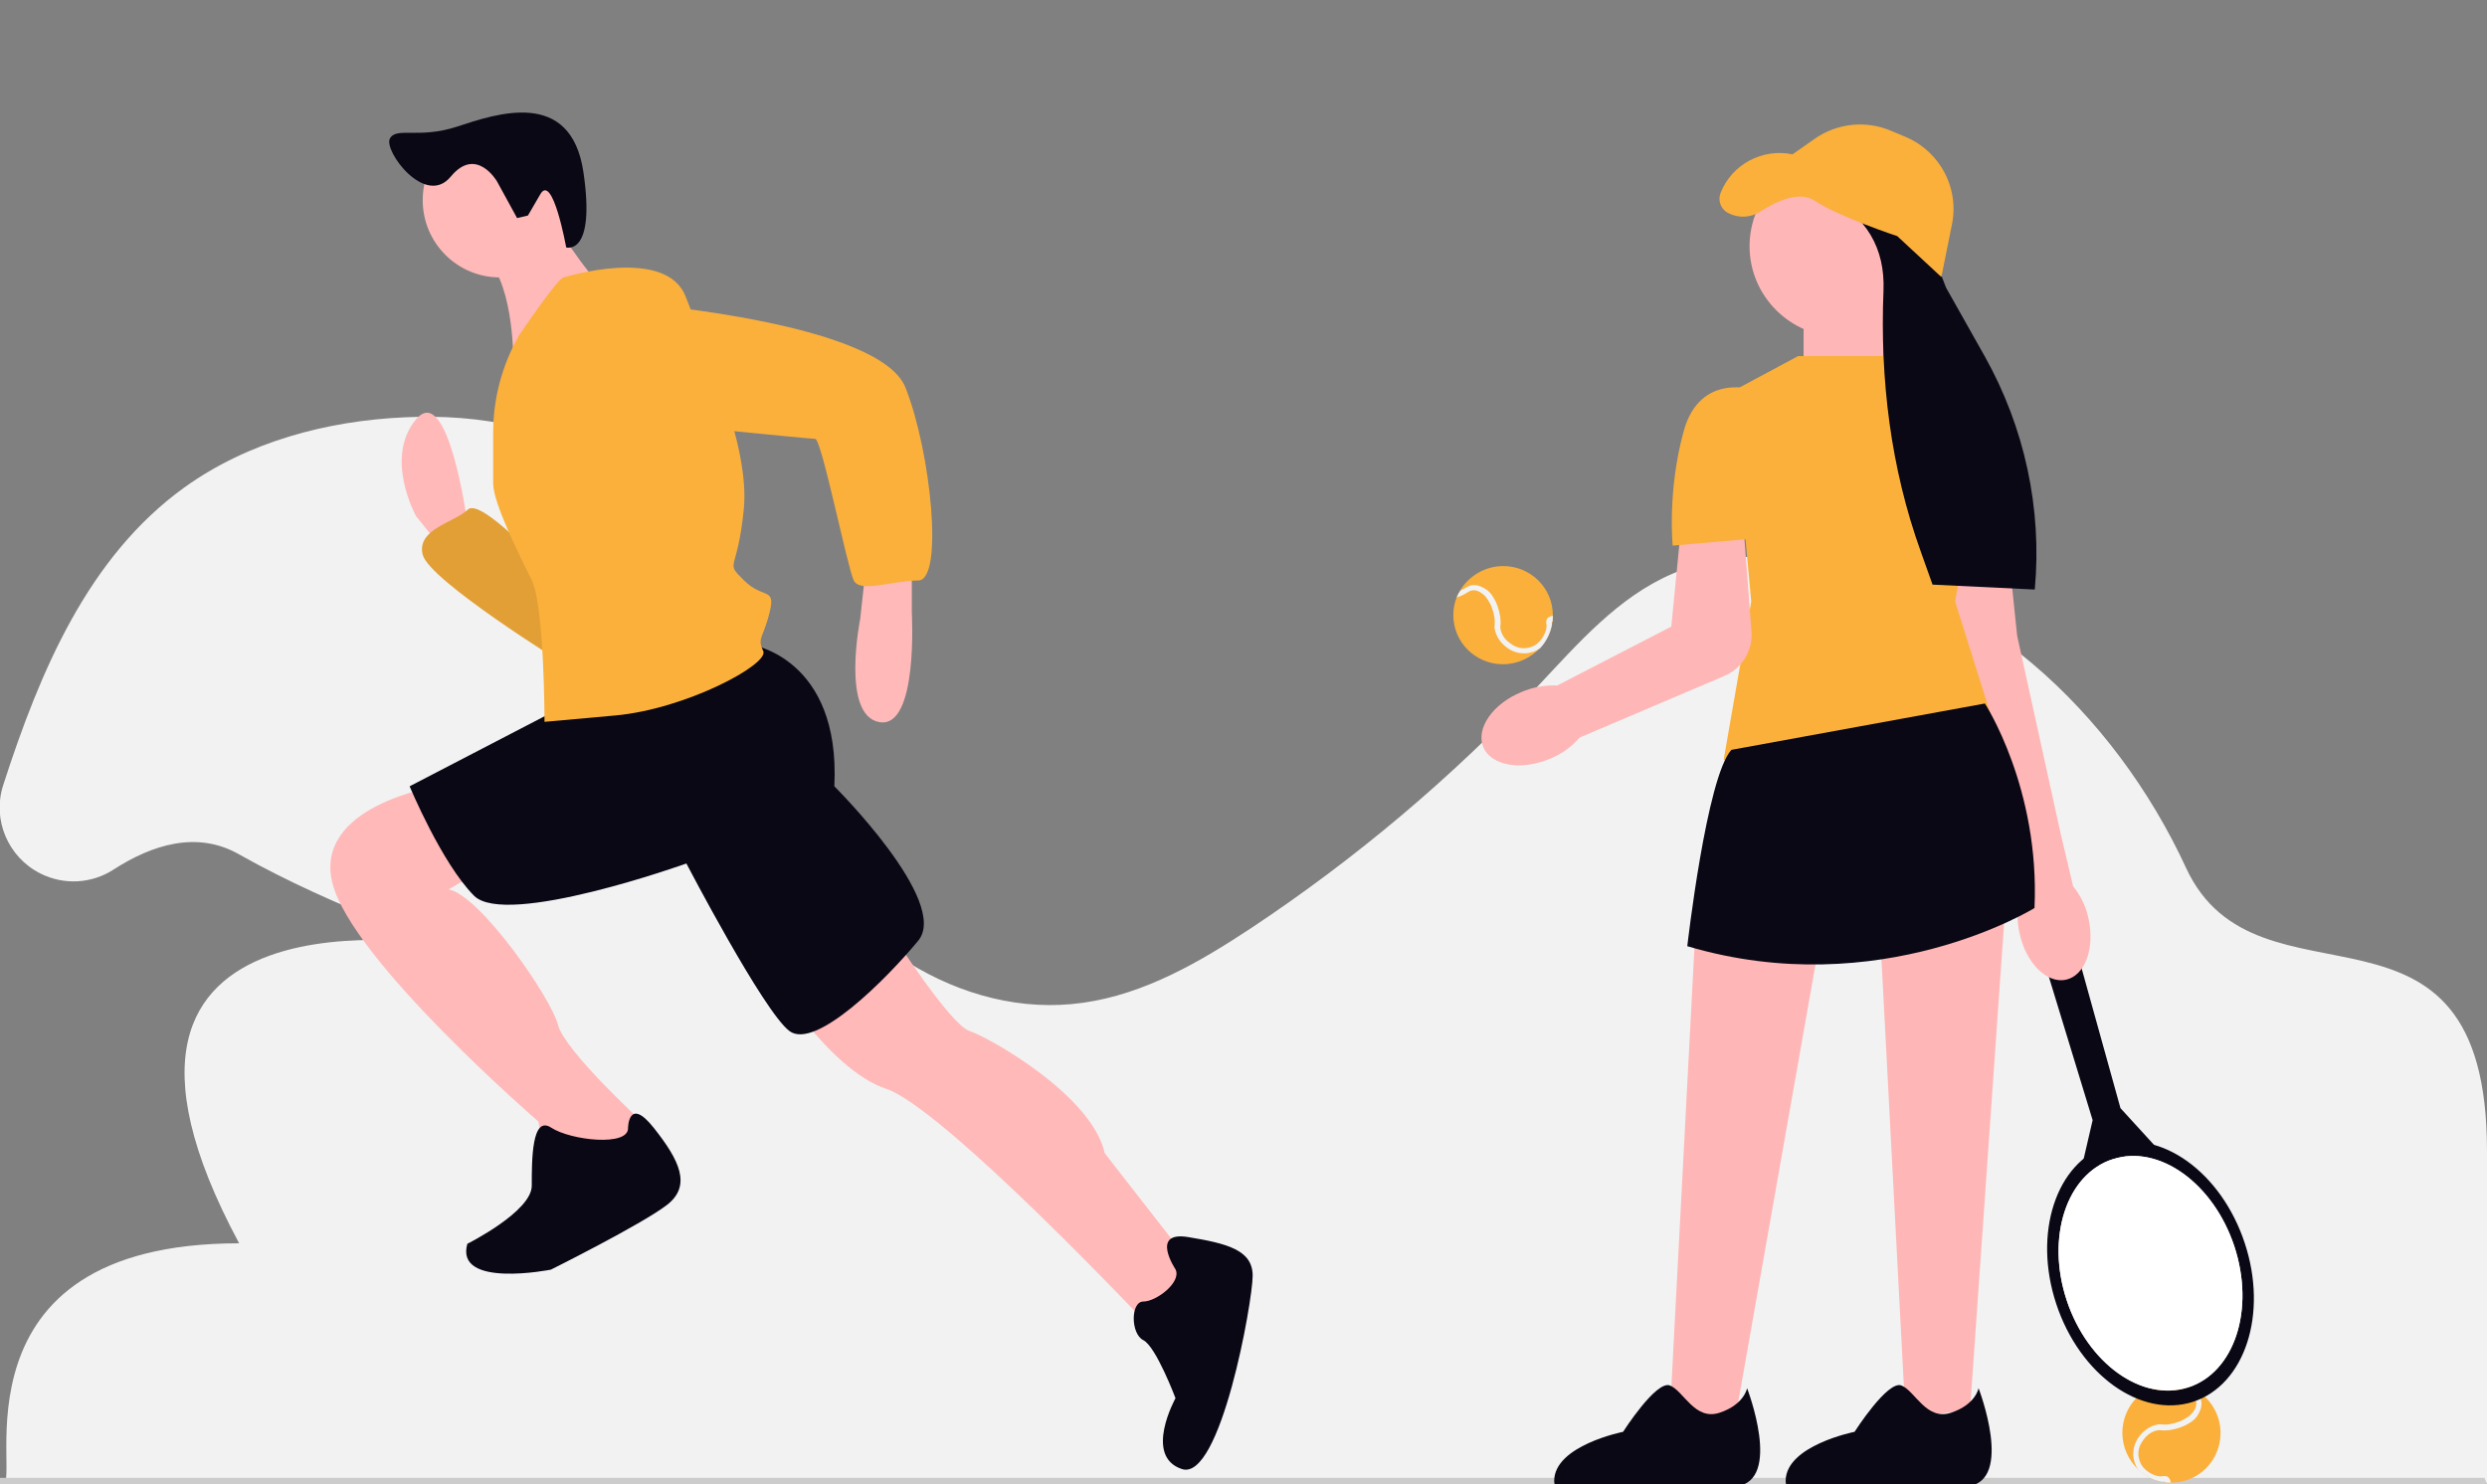 <svg width="320" height="191" viewBox="0 0 320 191" fill="none" xmlns="http://www.w3.org/2000/svg">
<rect x="0" y="0" width="320" height="191" fill="#808080" stroke="none"/>
<g clip-path="url(#clip0_71_206)">
<path d="M281.272 111.677C272.082 91.764 254.072 74.766 232.328 71.974C226.585 71.235 220.554 71.522 215.221 73.822C208.205 76.819 203.036 82.813 197.826 88.356C186.79 100.098 174.4 110.527 160.985 119.437C154.338 123.83 147.241 127.935 139.364 129.044C123.569 131.302 107.979 120.545 100.759 106.298C96.246 97.389 94.195 86.96 90.544 77.722C86.359 77.722 81.354 77.722 76.02 77.722C61.21 77.804 73 74 73 74C73 74 63.467 59 75.939 66.021C79.918 68.279 84.103 70.291 87.959 71.974C85.785 67.786 83.036 63.968 79.221 60.929C71.754 54.935 61.62 53.252 52.062 53.703C42.01 54.155 31.877 56.865 23.713 62.736C11.364 71.645 5.169 86.303 0.41 101.043C-1.026 105.477 1.026 110.322 5.21 112.416C8.246 113.935 11.815 113.73 14.646 111.882C19.487 108.762 25.313 106.832 30.769 109.952C43.282 117.014 57.641 121.695 57.641 121.695C57.641 121.695 5.21 112.416 30.769 160C-7 160 2.708 190.918 0.41 190.918H161.641C207.138 191.575 276.759 189.111 320 190.918C320 190.918 320 151.237 320 148.117C320 111.677 290.462 131.59 281.272 111.677Z" fill="#F2F2F2"/>
<path d="M320 191H0V190.179H319.672L320 191Z" fill="#CCCCCC"/>
<path d="M60.174 68.054L56.851 70.559L53.528 66.412C53.528 66.412 49.385 58.939 53.528 53.971C57.672 49.004 60.133 67.233 60.133 67.233L60.174 68.054Z" fill="#FFB9B9"/>
<path d="M72.605 85.463C72.605 85.463 55.21 74.706 54.39 71.38C53.569 68.054 58.533 67.233 60.174 65.591C61.815 63.949 70.103 73.063 70.103 73.063L72.605 85.463Z" fill="#FBB03B"/>
<path opacity="0.1" d="M72.605 85.463C72.605 85.463 55.21 74.706 54.39 71.38C53.569 68.054 58.533 67.233 60.174 65.591C61.815 63.949 70.103 73.063 70.103 73.063L72.605 85.463Z" fill="black"/>
<path d="M111.497 72.201L110.677 79.673C110.677 79.673 108.174 92.114 113.179 92.935C118.185 93.756 117.323 78.852 117.323 78.852V72.242H111.497V72.201Z" fill="#FFB9B9"/>
<path d="M99.108 125.206C99.108 125.206 106.574 137.647 114 140.11C121.426 142.574 147.969 170.78 147.969 170.78L153.754 163.308L142.144 148.404C140.503 140.932 127.251 133.5 124.749 132.679C122.246 131.858 114.82 120.239 114.82 120.239L99.108 125.206Z" fill="#FFB9B9"/>
<path d="M63.497 111.124L57.713 114.449C61.856 115.27 70.964 128.532 71.785 131.858C72.605 135.183 82.533 144.298 82.533 144.298L83.354 146.803L79.21 150.95L70.103 149.307L69.282 144.339C69.282 144.339 45.282 123.605 42.779 113.669C40.277 103.733 56.031 101.229 56.031 101.229L63.497 111.124Z" fill="#FFB9B9"/>
<path d="M147.108 167.496C145.467 167.496 145.467 171.642 147.108 172.464C148.749 173.285 151.251 179.936 151.251 179.936C151.251 179.936 147.108 187.409 152.072 189.051C157.036 190.693 161.179 167.496 161.179 164.17C161.179 160.844 157.856 160.023 152.892 159.202C147.928 158.381 151.251 163.349 151.251 163.349C152.072 164.991 148.79 167.496 147.108 167.496Z" fill="#090814"/>
<path d="M70.923 145.119C68.421 143.477 68.421 149.266 68.421 152.592C68.421 155.918 60.133 160.064 60.133 160.064C58.492 165.853 70.882 163.39 70.882 163.39C70.882 163.39 82.492 157.601 85.774 155.096C89.056 152.592 87.415 149.307 84.133 145.16C80.851 141.014 80.81 145.16 80.81 145.16C80.892 147.583 73.426 146.762 70.923 145.119Z" fill="#090814"/>
<path d="M73.426 90.431L52.708 101.188C52.708 101.188 56.851 111.124 60.995 115.271C65.138 119.417 88.318 111.124 88.318 111.124C88.318 111.124 98.246 130.175 101.569 132.679C104.892 135.184 114 126.069 118.144 121.06C122.287 116.051 107.354 101.188 107.354 101.188C108.174 84.601 96.605 82.958 96.605 82.958L73.426 90.431Z" fill="#090814"/>
<path d="M64.318 35.701C69.801 35.701 74.246 31.252 74.246 25.765C74.246 20.277 69.801 15.829 64.318 15.829C58.835 15.829 54.39 20.277 54.39 25.765C54.39 31.252 58.835 35.701 64.318 35.701Z" fill="#FFB9B9"/>
<path d="M61.897 32.786C66.041 35.29 66.041 46.047 66.041 46.047C66.041 46.047 79.292 37.754 77.651 36.932C76.01 36.111 70.185 26.997 70.185 26.997L61.897 32.786Z" fill="#FFB9B9"/>
<path d="M66.779 43.173C64.605 46.992 63.456 51.262 63.456 55.655V62.224C63.456 64.729 66.779 71.339 68.421 74.665C70.061 77.99 70.061 92.894 70.061 92.894L79.169 92.073C88.277 91.252 99.026 85.463 98.205 83.779C97.385 82.096 98.205 82.137 99.026 78.811C99.846 75.486 98.205 77.169 95.703 74.665C93.2 72.16 94.882 73.843 95.703 65.55C96.523 57.256 90.738 44.816 88.236 38.205C85.733 31.595 72.523 35.701 72.523 35.701C71.785 35.742 66.779 43.173 66.779 43.173Z" fill="#FBB03B"/>
<path d="M79.21 53.971C79.21 53.971 104.072 56.476 104.892 56.476C105.713 56.476 109.036 73.063 109.856 74.706C110.677 76.348 114.82 74.706 118.144 74.706C121.467 74.706 119.785 58.118 116.503 49.866C113.22 41.613 82.533 39.109 82.533 39.109C68.462 40.71 79.21 53.971 79.21 53.971Z" fill="#FBB03B"/>
<path d="M66.533 28.064L67.928 27.736L69.528 24.985C71.128 22.234 72.851 31.841 72.851 31.841C72.851 31.841 76.667 32.991 75.067 22.152C73.467 11.313 63.867 14.638 58.861 16.281C53.856 17.923 50.985 16.281 50.164 17.841C49.343 19.401 54.718 26.709 58 22.727C61.282 18.744 63.949 23.343 63.949 23.343L66.533 28.064Z" fill="#090814"/>
<g clip-path="url(#clip1_71_206)">
<path d="M279.4 178C275.891 178 273.083 180.872 273.083 184.382C273.083 186.261 273.89 187.963 275.189 189.169C276.031 189.949 277.084 190.481 278.242 190.693C278.347 190.729 278.487 190.729 278.593 190.764C278.838 190.8 279.084 190.8 279.33 190.8L279.4 190.8C282.909 190.8 285.716 187.928 285.716 184.418C285.716 182.077 284.453 180.021 282.593 178.886C282.312 178.709 281.997 178.567 281.681 178.425C280.979 178.142 280.207 178 279.4 178Z" fill="#FBB03B"/>
<path d="M281.681 178.426C281.786 178.78 281.926 179.135 282.172 179.56C282.242 179.702 282.312 179.808 282.383 179.915C282.523 180.127 282.558 180.234 282.593 180.447C282.663 180.978 282.383 181.439 282.242 181.617C281.856 182.219 281.33 182.468 280.839 182.751C280.558 182.893 279.961 183.141 279.154 183.283C278.698 183.354 278.452 183.318 278.207 183.318C277.961 183.283 277.715 183.283 277.329 183.389C276.277 183.673 275.575 184.418 275.259 184.843C274.733 185.552 274.487 186.297 274.487 187.077C274.487 187.183 274.487 187.29 274.487 187.36C274.522 187.75 274.663 188.495 275.154 189.169C275.996 189.949 277.049 190.481 278.207 190.693C278.242 190.693 278.277 190.693 278.277 190.693C278.347 190.693 278.487 190.658 278.558 190.693C278.558 190.693 278.558 190.729 278.593 190.764C278.838 190.8 279.084 190.8 279.33 190.8C279.224 190.374 279.119 190.232 279.014 190.126C278.733 189.878 278.347 189.949 278.207 189.984C277.505 190.091 276.382 189.559 275.785 188.85C275.294 188.282 275.189 187.573 275.154 187.325C275.049 186.261 275.61 185.552 275.785 185.304C276.031 184.949 276.593 184.311 277.47 184.099C277.751 184.028 277.891 184.028 278.137 184.063C278.382 184.099 278.698 184.099 279.224 184.028C280.137 183.886 280.803 183.602 281.119 183.46C281.646 183.177 282.347 182.858 282.804 182.078C282.944 181.829 283.33 181.227 283.26 180.447C283.225 180.092 283.084 179.879 282.944 179.631C282.874 179.525 282.839 179.454 282.769 179.312C282.698 179.17 282.628 179.064 282.593 178.957C282.312 178.709 281.997 178.567 281.681 178.426Z" fill="#F2F2F2"/>
<path d="M272.839 142.609L277.519 147.732L267.875 150.119L269.258 144.153L260.43 115.238L264.932 114.15L272.839 142.609Z" fill="#090814"/>
<path d="M271.244 147.382C264.542 149.557 261.564 158.716 264.578 167.805C267.592 176.928 275.463 182.543 282.164 180.402C288.865 178.227 291.844 169.068 288.83 159.979C285.816 150.82 277.945 145.206 271.244 147.382ZM281.561 178.543C275.605 180.473 268.62 175.455 265.925 167.348C263.231 159.242 265.89 151.101 271.846 149.171C277.803 147.241 284.788 152.259 287.483 160.365C290.177 168.506 287.518 176.613 281.561 178.543Z" fill="#090814"/>
<path d="M265.925 167.348C268.62 175.455 275.605 180.473 281.561 178.543C287.518 176.613 290.177 168.506 287.483 160.365C284.788 152.259 277.803 147.241 271.846 149.171C265.89 151.101 263.231 159.242 265.925 167.348Z" fill="white"/>
<path d="M241.886 119.659L245.184 182.437L253.48 181.455L258.019 116.571L241.886 119.659Z" fill="#FFB6B6"/>
<path d="M254.579 178.648C254.579 178.648 259.189 190.579 253.161 191.281C247.134 191.982 229.76 195.141 229.76 190.579C229.76 186.017 238.624 184.262 238.624 184.262C238.624 184.262 242.879 177.595 244.652 178.297C246.424 178.999 247.843 182.859 251.034 181.806C254.225 180.753 254.579 178.648 254.579 178.648Z" fill="#090814"/>
<path d="M242.347 36.704H232.065V49.688H242.347V36.704Z" fill="#FFB6B6"/>
<path d="M236.922 43.371C243.443 43.371 248.729 38.139 248.729 31.686C248.729 25.232 243.443 20 236.922 20C230.401 20 225.115 25.232 225.115 31.686C225.115 38.139 230.401 43.371 236.922 43.371Z" fill="#FFB6B6"/>
<path d="M249.97 79.34L251.388 67.76L258.125 68.11L259.543 81.796L265.11 107.132L266.741 114.045C267.734 115.273 268.407 116.677 268.726 118.221C269.577 122.046 268.265 125.555 265.819 126.081C263.373 126.607 260.678 123.941 259.862 120.116C259.508 118.607 259.508 117.028 259.898 115.484L258.373 110.255L249.97 79.34Z" fill="#FFB6B6"/>
<path d="M231.356 45.828H243.765L255.82 52.144L251.566 77.41L256.529 93.201C256.529 93.201 229.937 101.272 221.782 97.763L225.328 77.41L222.846 50.389L231.356 45.828Z" fill="#FBB03B"/>
<path d="M253.516 52.319C253.516 52.319 257.77 50.916 258.479 53.372C259.189 55.828 260.961 70.567 260.961 70.567L250.325 70.918L253.516 52.319Z" fill="#FBB03B"/>
<path d="M195.439 98.499C195.013 98.499 194.588 98.464 194.198 98.394C192.567 98.113 191.361 97.341 190.865 96.183C190.368 95.025 190.617 93.622 191.538 92.288C192.46 90.955 193.949 89.797 195.758 89.06C197.211 88.428 198.807 88.147 200.367 88.218L215.046 80.638L216.109 69.76L224.229 66.461L225.364 81.27C225.541 83.761 224.123 86.077 221.782 87.025L203.239 94.92C202.211 96.113 200.899 97.061 199.41 97.657C198.098 98.184 196.715 98.499 195.439 98.499Z" fill="#FFB6B6"/>
<path d="M225.86 50.214C225.86 50.214 218.769 47.758 216.641 55.478C214.514 63.198 215.223 70.216 215.223 70.216L227.278 69.163L225.86 50.214Z" fill="#FBB03B"/>
<path d="M187 79.164C187 82.673 189.872 85.481 193.382 85.481C195.261 85.481 196.963 84.673 198.169 83.375C198.949 82.533 199.481 81.48 199.693 80.322C199.729 80.217 199.729 80.076 199.764 79.971C199.8 79.725 199.8 79.48 199.8 79.234V79.164C199.8 75.655 196.928 72.848 193.418 72.848C191.077 72.848 189.021 74.111 187.886 75.971C187.709 76.251 187.567 76.567 187.425 76.883C187.142 77.585 187 78.357 187 79.164Z" fill="#FBB03B"/>
<path d="M187.425 76.883C187.78 76.778 188.135 76.638 188.56 76.392C188.702 76.322 188.808 76.252 188.915 76.181C189.127 76.041 189.234 76.006 189.446 75.971C189.978 75.901 190.439 76.181 190.617 76.322C191.219 76.708 191.467 77.234 191.751 77.725C191.893 78.006 192.141 78.603 192.283 79.41C192.354 79.866 192.318 80.112 192.318 80.357C192.283 80.603 192.283 80.849 192.389 81.234C192.673 82.287 193.418 82.989 193.843 83.305C194.552 83.831 195.297 84.077 196.077 84.077C196.183 84.077 196.29 84.077 196.36 84.077C196.75 84.042 197.495 83.901 198.169 83.41C198.949 82.568 199.481 81.515 199.693 80.357C199.693 80.322 199.693 80.287 199.693 80.287C199.693 80.217 199.658 80.076 199.693 80.006C199.693 80.006 199.729 80.006 199.764 79.971C199.8 79.726 199.8 79.48 199.8 79.234C199.374 79.34 199.232 79.445 199.126 79.55C198.878 79.831 198.949 80.217 198.984 80.357C199.091 81.059 198.559 82.182 197.85 82.778C197.282 83.27 196.573 83.375 196.325 83.41C195.261 83.515 194.552 82.954 194.304 82.778C193.949 82.533 193.311 81.971 193.098 81.094C193.028 80.813 193.028 80.673 193.063 80.427C193.098 80.182 193.098 79.866 193.028 79.34C192.886 78.427 192.602 77.76 192.46 77.445C192.177 76.918 191.857 76.216 191.077 75.76C190.829 75.62 190.227 75.234 189.446 75.304C189.092 75.339 188.879 75.48 188.631 75.62C188.525 75.69 188.454 75.725 188.312 75.795C188.17 75.866 188.064 75.936 187.957 75.971C187.709 76.252 187.567 76.567 187.425 76.883Z" fill="#F2F2F2"/>
<path d="M248.339 31.686L250.396 37.02L255.359 45.828C260.501 54.986 262.77 65.444 261.812 75.866L248.658 75.234L247.134 70.953C243.269 60.215 241.886 48.81 242.347 37.406C242.56 31.966 240.184 27.826 234.901 25.089L248.339 31.686Z" fill="#090814"/>
<path d="M249.793 35.651L244.12 30.387C244.12 30.387 236.674 27.931 233.483 25.826C231.462 24.492 228.448 25.966 226.498 27.229C225.257 28.036 223.662 28.107 222.35 27.405C221.392 26.913 221.002 25.791 221.392 24.808C222.846 21.158 226.746 19.053 230.646 19.86L233.448 17.895C236.319 15.86 240.078 15.439 243.34 16.842L245.183 17.614C247.027 18.386 248.623 19.72 249.722 21.404C251.14 23.58 251.672 26.212 251.176 28.773L249.793 35.651Z" fill="#FBB03B"/>
<path d="M218.095 120.572L214.798 183.35L223.165 183.21L234.476 119.133L218.095 120.572Z" fill="#FFB6B6"/>
<path d="M255.395 90.534C255.395 90.534 262.486 101.412 261.777 116.852C261.777 116.852 241.922 129.134 217.102 121.765C217.102 121.765 219.584 100.008 222.775 96.499L255.395 90.534Z" fill="#090814"/>
<path d="M224.796 178.648C224.796 178.648 229.406 190.579 223.378 191.281C217.35 191.982 199.977 195.141 199.977 190.579C199.977 186.017 208.841 184.262 208.841 184.262C208.841 184.262 213.096 177.595 214.868 178.297C216.641 178.999 218.06 182.859 221.251 181.806C224.442 180.753 224.796 178.648 224.796 178.648Z" fill="#090814"/>
</g>
</g>
<defs>
<clipPath id="clip0_71_206">
<rect width="320" height="191" fill="white"/>
</clipPath>
<clipPath id="clip1_71_206">
<rect width="103" height="177" fill="white" transform="translate(187 16)"/>
</clipPath>
</defs>
</svg>
